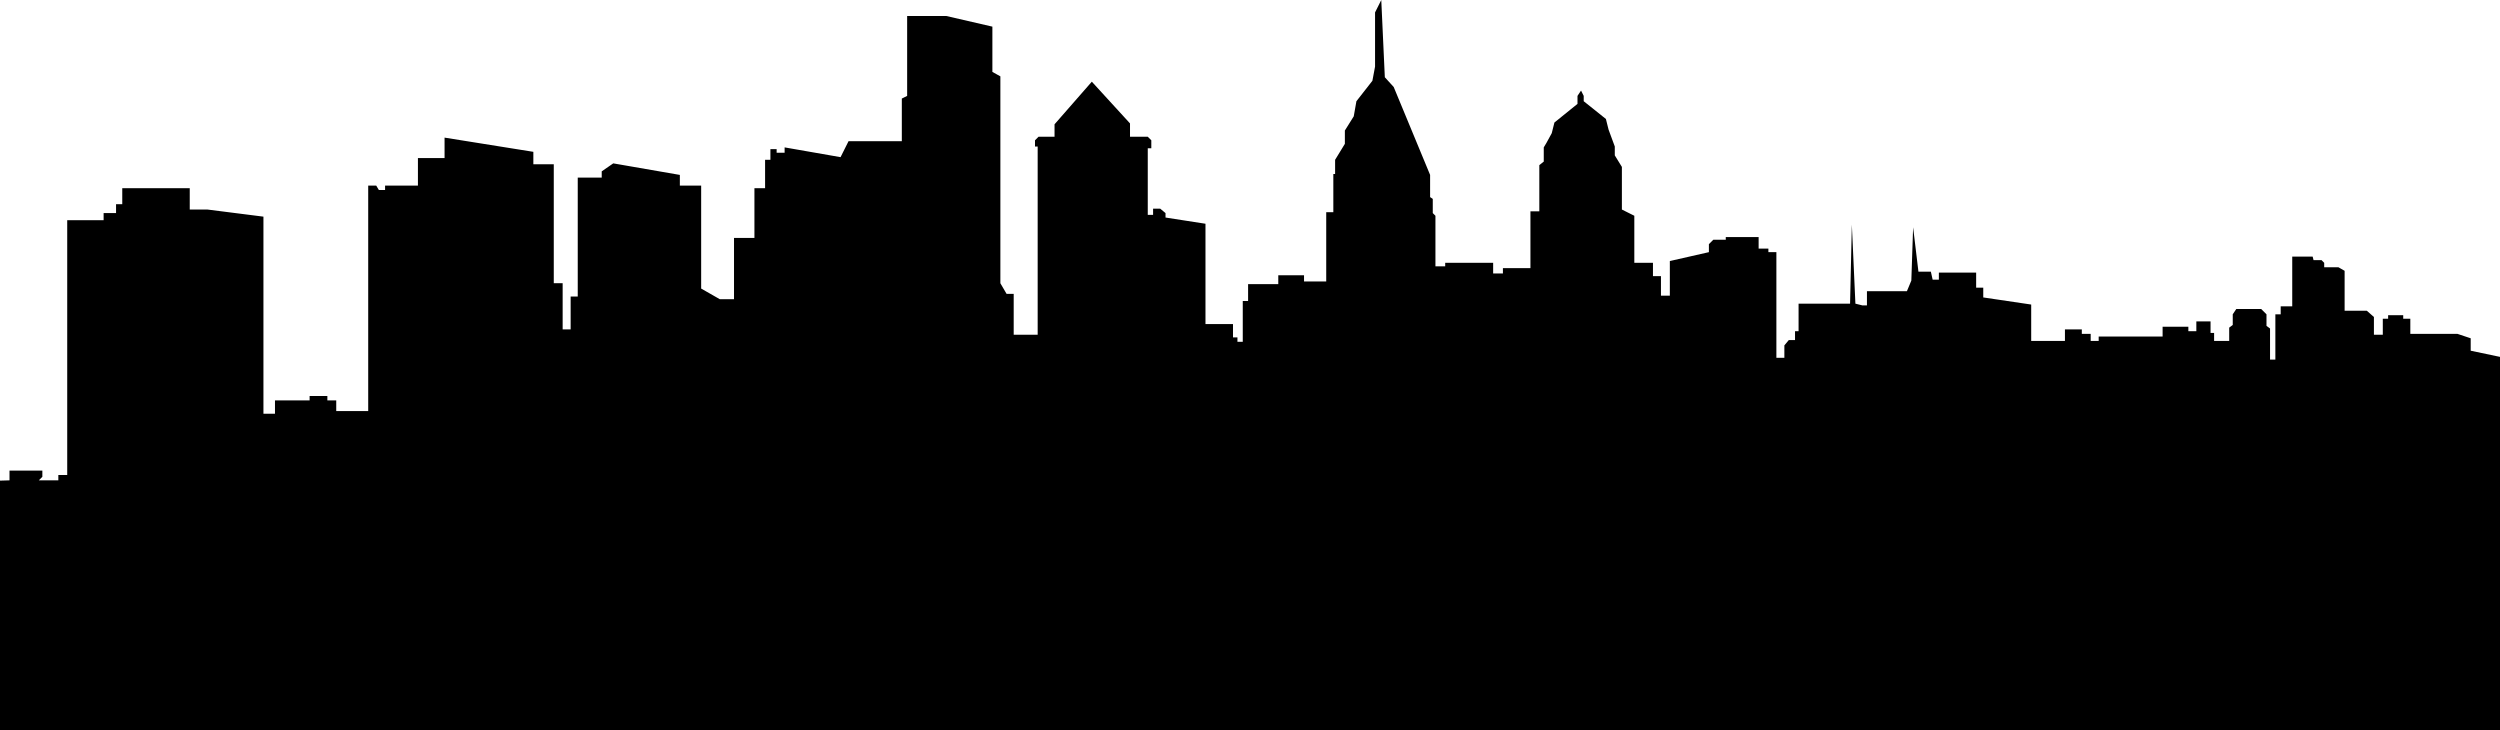 <?xml version="1.0" encoding="UTF-8"?>
<svg id="Layer_1" data-name="Layer 1" xmlns="http://www.w3.org/2000/svg" viewBox="0 0 4000 1168">
  <polygon points="0 769 15.21 768.55 15.21 752.92 67.77 752.92 67.77 762.86 62.09 768.55 93.34 768.55 93.34 760.02 107.55 760.02 107.55 352.31 165.79 352.31 165.79 340.94 185.68 340.94 185.68 326.74 195.62 326.74 195.62 301.17 303.59 301.17 303.59 335.26 332 335.26 421.5 346.63 421.5 662 439.97 662 439.97 640.69 495.37 640.69 495.37 633.59 523.78 633.59 523.78 640.69 537.99 640.69 537.99 657.74 589.13 657.74 589.13 296.91 601.92 296.91 606.18 304.01 616.12 304.01 616.12 296.91 668.68 296.91 668.68 252.87 711.3 252.87 711.3 220.19 853.36 242.92 853.36 262.81 886.04 262.81 886.04 453.17 900.24 453.17 900.24 527.04 913.03 527.04 913.03 474.48 924.39 474.48 924.39 284.12 962.75 284.12 962.75 274.18 981.22 261.39 1087.76 279.86 1087.76 296.91 1121.86 296.91 1121.86 461.7 1151.69 478.74 1174.42 478.74 1174.42 380.72 1207.09 380.72 1207.09 301.17 1224.14 301.17 1224.14 255.71 1232.66 255.71 1232.66 238.66 1242.61 238.66 1242.61 244.34 1255.39 244.34 1255.39 235.82 1344.89 251.45 1357.68 225.88 1442.91 225.88 1442.91 157.69 1451.44 153.43 1451.44 25.57 1513.94 25.57 1587.81 42.62 1587.81 115.07 1600.6 122.17 1600.6 453.17 1610.54 470.22 1621.91 470.22 1621.91 535.57 1660.27 535.57 1660.27 234.4 1656 234.4 1656 224.46 1661.69 218.77 1687.26 218.77 1687.26 198.88 1746.92 130.7 1808.01 197.46 1808.01 218.77 1836.42 218.77 1842.1 224.46 1842.1 237.24 1836.42 237.24 1836.42 343.79 1844.94 343.79 1844.94 333.84 1856.31 333.84 1864.83 340.94 1864.83 348.05 1928.76 357.99 1928.76 518.52 1972.8 518.52 1972.8 539.83 1979.9 539.83 1979.9 546.93 1988.42 546.93 1988.42 481.58 1996.95 481.58 1996.95 454.59 2045.25 454.59 2045.25 440.39 2086.45 440.39 2086.45 450.33 2121.96 450.33 2121.96 339.52 2133.33 339.52 2133.33 278.44 2136.17 278.44 2136.17 255.71 2151.79 230.14 2151.79 208.83 2166 186.1 2170.26 161.95 2195.83 129.27 2200.09 106.55 2200.09 19.89 2210.04 0 2215.72 123.59 2229.93 139.22 2288.17 279.86 2288.17 315.37 2292.43 318.22 2292.43 340.94 2296.7 345.21 2296.7 426.18 2312.32 426.18 2312.32 420.5 2389.04 420.5 2389.04 437.55 2404.66 437.55 2404.66 429.02 2448.7 429.02 2448.7 338.1 2462.91 338.1 2462.91 264.23 2470.01 258.55 2470.01 235.82 2474.27 228.72 2482.8 213.09 2487.06 196.04 2523.99 166.21 2523.99 153.43 2529.67 144.9 2533.94 153.43 2533.94 161.95 2569.45 190.36 2573.71 207.41 2583.66 234.4 2583.66 248.61 2595.02 267.07 2595.02 335.26 2614.91 345.21 2614.91 420.5 2644.74 420.5 2644.74 441.81 2657.53 441.81 2657.53 473.06 2671.74 473.06 2671.74 417.66 2734.24 403.45 2734.24 390.67 2741.34 383.56 2761.23 383.56 2761.23 379.3 2813.8 379.3 2813.8 397.77 2829.42 397.77 2829.42 403.45 2842.21 403.45 2842.21 572.5 2854.99 572.5 2854.99 552.61 2862.1 544.09 2872.04 544.09 2872.04 529.89 2877.72 529.89 2877.72 485.85 2960.12 485.85 2962.96 359.41 2968.64 485.85 2980.01 488.69 2987.11 488.69 2987.11 465.96 3051.04 465.96 3058.14 448.91 3060.98 363.67 3069.5 434.7 3089.39 434.7 3092.23 447.49 3102.18 447.49 3102.18 436.13 3161.84 436.13 3161.84 460.28 3173.21 460.28 3173.21 475.9 3249.92 487.27 3249.92 545.51 3303.9 545.51 3303.9 527.04 3330.9 527.04 3330.9 534.15 3345.1 534.15 3345.1 545.51 3357.89 545.51 3357.89 538.41 3460.17 538.41 3460.17 522.78 3501.37 522.78 3501.37 529.89 3514.15 529.89 3514.15 514.26 3536.88 514.26 3536.88 532.73 3542.57 532.73 3542.57 545.51 3566.72 545.51 3566.72 524.2 3572.4 519.94 3572.4 502.89 3578.08 494.37 3617.86 494.37 3626.38 502.89 3626.38 521.36 3632.06 525.62 3632.06 575.34 3640.59 575.34 3640.59 502.89 3649.11 502.89 3649.11 490.11 3667.58 490.11 3667.58 410.55 3700.25 410.55 3701.67 416.24 3714.46 416.24 3718.72 420.5 3718.72 427.6 3741.45 427.6 3751.39 433.28 3751.39 497.21 3786.91 497.21 3798.27 507.16 3798.27 535.57 3812.48 535.57 3812.48 510 3821 510 3821 504.31 3845.15 504.31 3845.15 510 3856.52 510 3856.52 534.15 3931.81 534.15 3953.12 541.25 3953.12 561.14 4000 571 4000 1168 0 1168 0 769"/>
</svg>